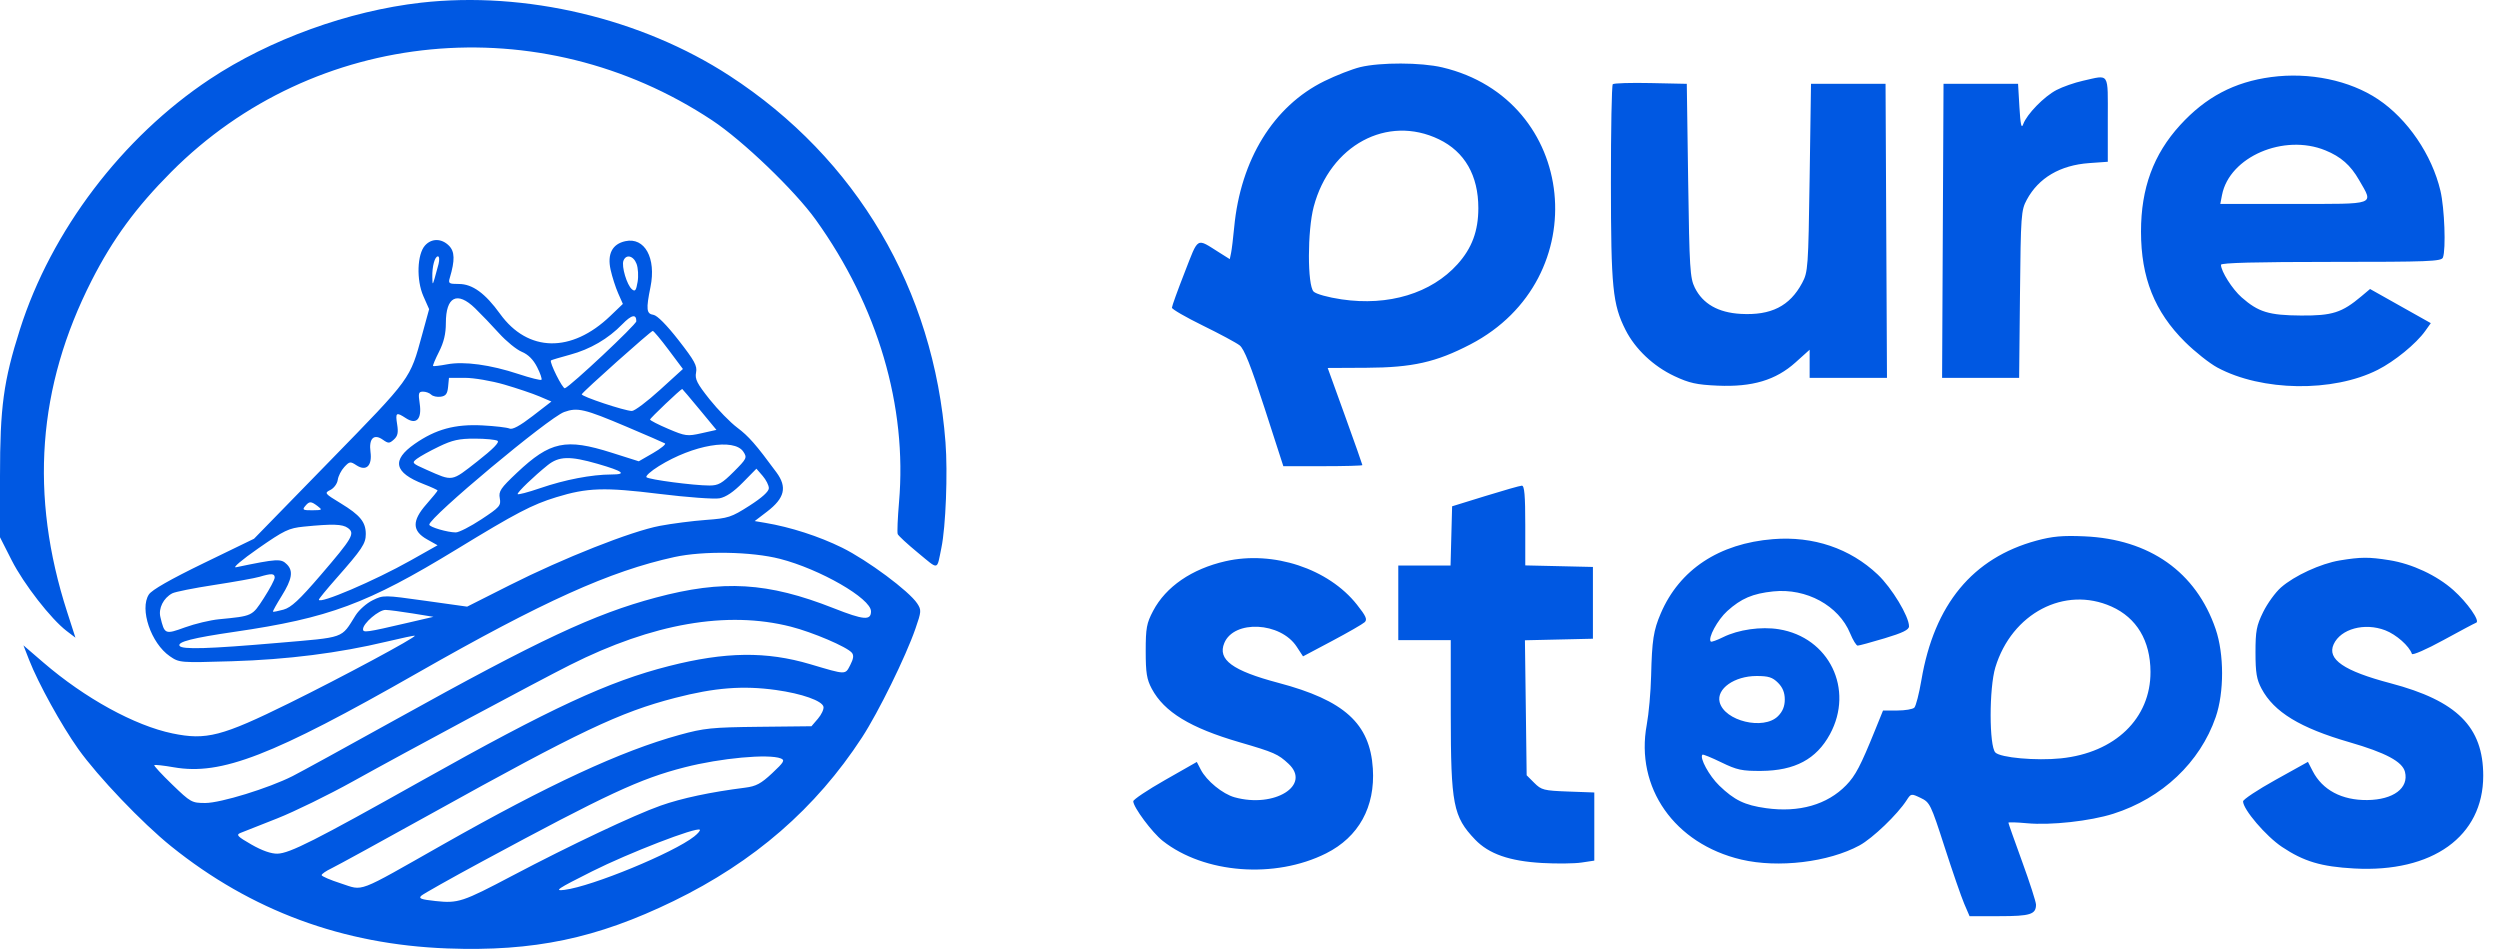 <svg width="137" height="52" viewBox="0 0 137 52" fill="none" xmlns="http://www.w3.org/2000/svg">
<g clip-path="url(#clip0_343_379)">
<path fill-rule="evenodd" clip-rule="evenodd" d="M23.071 0.147C19.102 0.597 14.775 2.164 11.498 4.339C6.694 7.527 2.807 12.651 1.09 18.058C0.192 20.887 0 22.303 0 26.095V29.441L0.643 30.709C1.301 32.004 2.796 33.926 3.656 34.581L4.134 34.945L3.68 33.537C1.616 27.139 2.054 21.204 5.02 15.377C6.18 13.099 7.449 11.367 9.38 9.427C17.236 1.534 29.593 0.351 39.02 6.59C40.708 7.707 43.551 10.436 44.706 12.046C48.106 16.787 49.72 22.261 49.267 27.514C49.192 28.387 49.159 29.176 49.194 29.267C49.228 29.357 49.728 29.819 50.305 30.293C51.471 31.253 51.328 31.284 51.589 30.017C51.827 28.867 51.942 25.916 51.813 24.238C51.174 15.858 46.948 8.685 39.979 4.151C35.147 1.008 28.783 -0.499 23.071 0.147ZM74.541 3.678C74.101 3.785 73.216 4.13 72.574 4.446C69.791 5.814 67.981 8.75 67.633 12.461C67.578 13.043 67.502 13.673 67.463 13.86L67.392 14.201L66.828 13.846C65.532 13.033 65.697 12.939 64.918 14.931C64.534 15.911 64.221 16.78 64.221 16.862C64.221 16.944 64.98 17.382 65.907 17.837C66.834 18.291 67.746 18.781 67.932 18.925C68.18 19.117 68.545 20.037 69.299 22.367L70.327 25.547H72.493C73.685 25.547 74.659 25.52 74.659 25.488C74.659 25.456 74.232 24.245 73.709 22.797L72.758 20.165L74.881 20.154C77.403 20.142 78.697 19.85 80.58 18.871C87.474 15.284 86.472 5.446 79.034 3.692C77.87 3.418 75.645 3.411 74.541 3.678ZM124.457 4.223C122.437 4.493 120.872 5.321 119.469 6.858C118.008 8.46 117.327 10.315 117.327 12.688C117.327 15.218 118.071 17.084 119.74 18.739C120.285 19.28 121.083 19.911 121.512 20.142C123.949 21.452 127.847 21.508 130.296 20.269C131.228 19.798 132.406 18.835 132.902 18.138L133.208 17.708L131.544 16.773L129.879 15.837L129.405 16.236C128.337 17.135 127.811 17.303 126.097 17.291C124.334 17.279 123.762 17.104 122.841 16.295C122.332 15.849 121.709 14.865 121.709 14.509C121.709 14.403 123.668 14.352 127.745 14.352C133.108 14.352 133.79 14.325 133.872 14.113C134.044 13.664 133.96 11.405 133.736 10.455C133.271 8.482 131.932 6.518 130.317 5.44C128.761 4.4 126.555 3.943 124.457 4.223ZM114.145 4.426C113.687 4.528 113.036 4.755 112.698 4.932C112.014 5.288 111.069 6.259 110.87 6.809C110.775 7.073 110.721 6.832 110.665 5.88L110.59 4.594H108.547H106.505L106.466 12.65L106.427 20.706H108.538H110.649L110.695 16.129C110.739 11.78 110.757 11.523 111.067 10.948C111.713 9.748 112.896 9.052 114.485 8.938L115.507 8.865V6.54C115.507 3.908 115.628 4.096 114.145 4.426ZM88.38 4.615C88.322 4.673 88.276 7.108 88.278 10.028C88.281 15.764 88.373 16.684 89.082 18.085C89.613 19.131 90.606 20.07 91.755 20.61C92.573 20.995 92.971 21.083 94.128 21.134C96.027 21.217 97.311 20.834 98.394 19.861L99.168 19.165V19.935V20.706H101.287H103.406L103.367 12.65L103.328 4.594H101.286H99.243L99.168 9.738C99.095 14.677 99.079 14.906 98.758 15.505C98.078 16.778 97.052 17.295 95.393 17.201C94.157 17.131 93.315 16.651 92.875 15.765C92.613 15.237 92.58 14.702 92.511 9.889L92.436 4.594L90.46 4.552C89.374 4.529 88.438 4.557 88.38 4.615ZM78.855 7.635C80.268 8.317 81.013 9.618 81.013 11.402C81.013 12.654 80.664 13.598 79.874 14.476C78.437 16.074 76.093 16.786 73.518 16.405C72.776 16.296 72.12 16.113 71.986 15.979C71.641 15.634 71.644 12.64 71.991 11.33C72.884 7.958 76.023 6.268 78.855 7.635ZM127.429 8.239C128.282 8.587 128.812 9.053 129.277 9.865C130.075 11.255 130.294 11.175 125.7 11.175H121.672L121.767 10.683C122.175 8.594 125.151 7.31 127.429 8.239ZM23.293 13.45C22.857 13.931 22.811 15.347 23.201 16.23L23.516 16.942L23.135 18.332C22.457 20.808 22.567 20.658 18.08 25.259L13.921 29.523L11.163 30.861C9.342 31.745 8.322 32.327 8.159 32.576C7.637 33.373 8.274 35.251 9.306 35.961C9.829 36.32 9.857 36.322 12.708 36.236C15.745 36.145 18.578 35.786 21.18 35.163C22.012 34.964 22.71 34.817 22.73 34.838C22.813 34.921 18.733 37.112 15.85 38.533C12.158 40.353 11.305 40.574 9.454 40.192C7.381 39.763 4.654 38.265 2.376 36.305L1.284 35.365L1.597 36.167C2.099 37.451 3.365 39.745 4.289 41.045C5.362 42.554 7.795 45.103 9.38 46.378C13.763 49.904 18.785 51.762 24.509 51.974C29.254 52.151 32.694 51.43 36.914 49.377C41.328 47.229 44.703 44.299 47.235 40.416C48.136 39.034 49.631 35.993 50.165 34.454C50.493 33.509 50.499 33.43 50.264 33.071C49.819 32.392 47.539 30.699 46.143 30.011C44.878 29.388 43.322 28.886 41.934 28.652L41.356 28.555L42.028 28.042C43.003 27.297 43.148 26.699 42.549 25.886C41.42 24.352 41.028 23.905 40.404 23.437C40.021 23.15 39.337 22.45 38.883 21.88C38.197 21.018 38.073 20.773 38.144 20.415C38.217 20.05 38.069 19.778 37.185 18.643C36.532 17.805 36.014 17.284 35.808 17.253C35.423 17.197 35.397 16.954 35.647 15.723C35.968 14.142 35.33 12.984 34.267 13.217C33.55 13.374 33.27 13.92 33.461 14.782C33.547 15.17 33.733 15.749 33.875 16.071L34.133 16.655L33.443 17.316C31.315 19.356 28.928 19.31 27.405 17.201C26.588 16.07 25.889 15.562 25.147 15.562C24.597 15.562 24.557 15.534 24.65 15.222C24.936 14.258 24.923 13.784 24.602 13.462C24.197 13.057 23.653 13.052 23.293 13.45ZM24.033 14.465C23.976 14.694 23.878 15.052 23.816 15.259C23.706 15.627 23.702 15.625 23.691 15.184C23.677 14.597 23.826 14.049 23.999 14.049C24.074 14.049 24.09 14.236 24.033 14.465ZM34.883 14.459C34.969 14.684 34.995 15.129 34.941 15.448C34.86 15.924 34.804 15.997 34.631 15.853C34.355 15.624 34.048 14.593 34.165 14.287C34.309 13.913 34.712 14.009 34.883 14.459ZM26.034 16.892C26.36 17.208 26.95 17.824 27.346 18.262C27.742 18.7 28.302 19.157 28.591 19.278C28.945 19.425 29.221 19.701 29.433 20.116C29.607 20.457 29.714 20.77 29.672 20.812C29.63 20.854 29.064 20.712 28.413 20.497C26.872 19.987 25.436 19.791 24.508 19.964C24.106 20.04 23.757 20.081 23.732 20.056C23.707 20.031 23.854 19.679 24.06 19.273C24.322 18.756 24.433 18.289 24.433 17.704C24.433 16.254 25.051 15.94 26.034 16.892ZM34.871 17.604C34.871 17.785 31.269 21.163 30.956 21.277C30.832 21.321 30.089 19.831 30.194 19.75C30.229 19.724 30.7 19.583 31.241 19.437C32.341 19.141 33.331 18.564 34.101 17.77C34.608 17.247 34.871 17.191 34.871 17.604ZM36.643 19.177L37.424 20.221L36.16 21.371C35.465 22.004 34.776 22.521 34.628 22.521C34.242 22.521 31.834 21.719 31.881 21.606C31.943 21.459 35.668 18.134 35.771 18.134C35.821 18.134 36.214 18.603 36.643 19.177ZM27.631 21.073C28.326 21.275 29.193 21.567 29.556 21.722L30.217 22.004L29.189 22.798C28.495 23.333 28.083 23.557 27.923 23.485C27.792 23.425 27.125 23.348 26.441 23.312C24.935 23.233 23.878 23.521 22.724 24.326C21.444 25.219 21.594 25.899 23.21 26.526C23.633 26.69 23.979 26.849 23.979 26.881C23.979 26.912 23.703 27.251 23.366 27.634C22.566 28.543 22.579 29.098 23.412 29.563L23.979 29.881L22.504 30.712C20.527 31.825 17.474 33.13 17.474 32.861C17.474 32.816 17.903 32.292 18.428 31.697C19.843 30.094 20.045 29.79 20.045 29.267C20.045 28.608 19.736 28.229 18.671 27.581C17.784 27.042 17.765 27.018 18.105 26.849C18.299 26.752 18.48 26.506 18.508 26.3C18.536 26.094 18.697 25.776 18.867 25.593C19.154 25.284 19.199 25.277 19.535 25.498C20.068 25.847 20.405 25.525 20.303 24.765C20.205 24.032 20.487 23.751 20.976 24.094C21.284 24.309 21.338 24.308 21.586 24.085C21.796 23.895 21.836 23.707 21.764 23.256C21.66 22.603 21.711 22.567 22.245 22.917C22.82 23.294 23.127 22.966 22.999 22.114C22.914 21.544 22.937 21.462 23.183 21.462C23.338 21.462 23.538 21.536 23.629 21.626C23.719 21.717 23.954 21.768 24.151 21.74C24.43 21.7 24.519 21.582 24.556 21.198L24.603 20.706H25.484C25.969 20.706 26.934 20.871 27.631 21.073ZM38.332 22.434L39.261 23.558L38.439 23.742C37.663 23.916 37.559 23.902 36.622 23.503C36.075 23.271 35.626 23.04 35.623 22.99C35.62 22.922 37.289 21.335 37.385 21.315C37.395 21.313 37.821 21.817 38.332 22.434ZM34.342 23.387C35.423 23.846 36.367 24.255 36.439 24.298C36.511 24.341 36.218 24.579 35.788 24.828L35.005 25.279L33.518 24.808C30.997 24.009 30.153 24.187 28.328 25.907C27.428 26.756 27.317 26.922 27.388 27.305C27.463 27.707 27.385 27.796 26.38 28.459C25.782 28.854 25.15 29.177 24.976 29.177C24.524 29.176 23.525 28.882 23.525 28.75C23.525 28.349 30.071 22.883 30.915 22.579C31.646 22.315 32.019 22.403 34.342 23.387ZM27.265 24.156C27.388 24.234 27.015 24.613 26.147 25.292C24.72 26.408 24.835 26.39 23.374 25.743C22.575 25.39 22.554 25.366 22.844 25.142C23.011 25.014 23.555 24.712 24.054 24.472C24.792 24.116 25.161 24.035 26.021 24.037C26.604 24.038 27.163 24.092 27.265 24.156ZM40.736 24.755C40.951 25.08 40.925 25.134 40.208 25.852C39.565 26.494 39.367 26.606 38.874 26.606C38.023 26.606 35.572 26.284 35.428 26.153C35.36 26.091 35.666 25.816 36.109 25.541C37.991 24.375 40.233 23.994 40.736 24.755ZM32.753 25.419C34.155 25.824 34.382 26 33.502 26.002C32.428 26.004 30.96 26.285 29.614 26.747C28.928 26.982 28.366 27.129 28.366 27.073C28.366 26.956 29.255 26.102 30.004 25.498C30.629 24.995 31.223 24.978 32.753 25.419ZM42.133 26.752C42.133 26.933 41.759 27.272 41.068 27.714C40.074 28.349 39.913 28.402 38.685 28.492C37.961 28.545 36.823 28.691 36.157 28.817C34.592 29.114 30.879 30.581 27.928 32.069L25.599 33.244L23.308 32.923C21.035 32.605 21.012 32.605 20.419 32.895C20.091 33.055 19.673 33.425 19.489 33.716C18.673 35.015 18.971 34.909 15.204 35.233C11.432 35.558 9.97 35.602 9.841 35.393C9.707 35.176 10.56 34.958 12.859 34.623C18.03 33.868 20.129 33.088 25.023 30.102C28.292 28.106 29.158 27.654 30.484 27.247C32.184 26.724 33.121 26.694 36.139 27.066C37.66 27.253 39.14 27.361 39.428 27.308C39.781 27.241 40.198 26.96 40.703 26.446L41.452 25.684L41.793 26.078C41.98 26.294 42.133 26.598 42.133 26.752ZM81.392 27.184L79.576 27.745L79.533 29.369L79.49 30.993H78.058H76.626V33.036V35.078H78.063H79.501L79.502 39.125C79.505 44.094 79.632 44.749 80.836 46.009C81.588 46.795 82.719 47.19 84.507 47.292C85.306 47.337 86.276 47.326 86.663 47.268L87.368 47.162V45.295V43.428L85.933 43.376C84.602 43.327 84.469 43.293 84.08 42.904L83.661 42.485L83.614 38.786L83.566 35.087L85.429 35.045L87.292 35.002V33.036V31.069L85.439 31.026L83.585 30.984V28.795C83.585 27.14 83.539 26.608 83.396 26.614C83.292 26.618 82.39 26.875 81.392 27.184ZM17.407 27.736C17.681 27.944 17.663 27.958 17.115 27.963C16.611 27.967 16.555 27.936 16.717 27.741C16.951 27.458 17.039 27.458 17.407 27.736ZM19.064 28.934C19.468 29.229 19.324 29.477 17.569 31.52C16.402 32.879 15.958 33.291 15.535 33.408C15.238 33.49 14.978 33.541 14.958 33.52C14.938 33.5 15.154 33.111 15.438 32.655C16.007 31.74 16.082 31.287 15.723 30.928C15.398 30.603 15.21 30.614 12.935 31.086C12.721 31.13 13.247 30.683 14.145 30.057C15.576 29.061 15.824 28.942 16.641 28.86C18.23 28.702 18.77 28.718 19.064 28.934ZM111.602 29.625C108.1 30.575 105.996 33.124 105.293 37.266C105.167 38.012 104.992 38.693 104.905 38.779C104.818 38.865 104.396 38.936 103.968 38.936H103.19L102.761 39.995C101.96 41.973 101.682 42.503 101.173 43.028C100.133 44.099 98.589 44.541 96.776 44.287C95.609 44.124 95.047 43.853 94.215 43.05C93.662 42.516 93.123 41.526 93.293 41.356C93.324 41.325 93.79 41.515 94.329 41.778C95.189 42.196 95.46 42.254 96.52 42.246C98.361 42.231 99.535 41.604 100.279 40.239C101.621 37.772 100.238 34.927 97.481 34.483C96.505 34.325 95.268 34.501 94.428 34.916C94.09 35.084 93.786 35.193 93.752 35.159C93.574 34.981 94.12 33.967 94.654 33.485C95.417 32.796 96.046 32.527 97.175 32.409C98.989 32.22 100.762 33.187 101.388 34.708C101.54 35.077 101.726 35.38 101.801 35.38C101.876 35.38 102.54 35.2 103.276 34.979C104.271 34.68 104.614 34.512 104.614 34.322C104.614 33.774 103.671 32.214 102.898 31.483C101.383 30.05 99.369 29.369 97.166 29.545C94.204 29.781 92.038 31.213 91.009 33.616C90.611 34.545 90.528 35.082 90.481 37.045C90.46 37.918 90.353 39.12 90.242 39.716C89.603 43.162 91.762 46.241 95.422 47.104C97.443 47.581 100.209 47.249 101.902 46.328C102.621 45.937 103.982 44.632 104.483 43.853C104.722 43.481 104.734 43.479 105.252 43.726C105.757 43.967 105.808 44.071 106.562 46.409C106.994 47.748 107.478 49.149 107.639 49.525L107.932 50.206H109.571C111.26 50.206 111.573 50.107 111.573 49.574C111.573 49.426 111.233 48.369 110.817 47.227C110.401 46.084 110.06 45.12 110.06 45.084C110.06 45.049 110.52 45.062 111.082 45.114C112.379 45.235 114.541 44.997 115.809 44.594C118.484 43.744 120.563 41.781 121.421 39.297C121.888 37.944 121.886 35.842 121.417 34.473C120.346 31.345 117.799 29.546 114.221 29.391C113.031 29.339 112.472 29.39 111.602 29.625ZM42.738 30.624C44.938 31.188 47.731 32.798 47.731 33.502C47.731 34.014 47.334 33.981 45.687 33.331C42.065 31.904 39.634 31.759 35.93 32.75C32.551 33.655 29.584 35.046 21.709 39.418C19.005 40.919 16.449 42.321 16.029 42.533C14.725 43.192 12.089 44.004 11.254 44.004C10.511 44.004 10.45 43.97 9.44 42.995C8.866 42.441 8.422 41.961 8.454 41.929C8.486 41.897 8.97 41.95 9.529 42.048C12.126 42.5 14.913 41.42 22.89 36.87C29.752 32.956 33.431 31.297 36.957 30.526C38.536 30.18 41.182 30.225 42.738 30.624ZM67.156 30.755C65.312 31.175 63.888 32.152 63.191 33.476C62.833 34.154 62.785 34.417 62.785 35.683C62.785 36.872 62.842 37.227 63.115 37.74C63.799 39.019 65.225 39.888 67.934 40.677C69.825 41.228 70.039 41.322 70.613 41.857C71.874 43.033 69.838 44.297 67.658 43.692C67.001 43.51 66.12 42.79 65.803 42.176L65.585 41.755L63.844 42.746C62.886 43.291 62.103 43.815 62.103 43.91C62.103 44.233 63.139 45.624 63.719 46.081C66 47.876 69.866 48.171 72.67 46.765C74.458 45.869 75.367 44.219 75.232 42.115C75.074 39.65 73.67 38.377 70.054 37.42C67.534 36.752 66.714 36.149 67.091 35.239C67.623 33.955 70.17 34.082 71.057 35.436L71.406 35.969L72.995 35.126C73.869 34.662 74.673 34.2 74.781 34.099C74.942 33.951 74.862 33.768 74.36 33.134C72.801 31.161 69.768 30.16 67.156 30.755ZM128.215 30.712C127.179 30.883 125.729 31.55 124.999 32.192C124.694 32.459 124.255 33.065 124.022 33.538C123.655 34.286 123.601 34.574 123.601 35.759C123.602 36.867 123.664 37.235 123.933 37.74C124.616 39.021 126.047 39.892 128.751 40.674C130.733 41.247 131.651 41.737 131.792 42.297C132.015 43.186 131.159 43.827 129.727 43.843C128.335 43.859 127.268 43.293 126.734 42.253L126.475 41.75L124.697 42.738C123.72 43.281 122.92 43.811 122.92 43.916C122.92 44.355 124.176 45.825 125.052 46.41C126.25 47.21 127.197 47.493 129.007 47.593C133.299 47.831 136.081 45.832 136.081 42.512C136.081 39.834 134.648 38.404 130.998 37.441C128.443 36.768 127.51 36.128 127.884 35.307C128.269 34.461 129.574 34.106 130.708 34.539C131.314 34.771 132.029 35.403 132.173 35.833C132.202 35.921 132.975 35.584 133.889 35.083C134.804 34.582 135.616 34.15 135.695 34.124C135.928 34.044 135.209 33.017 134.445 32.338C133.536 31.529 132.184 30.897 130.938 30.698C129.809 30.518 129.373 30.521 128.215 30.712ZM15.053 31.651C15.053 31.762 14.784 32.269 14.457 32.777C13.812 33.774 13.852 33.755 11.994 33.936C11.518 33.983 10.683 34.182 10.137 34.38C9.042 34.778 9.017 34.767 8.789 33.814C8.674 33.337 8.956 32.773 9.437 32.516C9.593 32.432 10.631 32.225 11.744 32.055C12.857 31.884 13.971 31.684 14.221 31.609C14.877 31.413 15.053 31.421 15.053 31.651ZM115.71 33.239C117.091 33.857 117.841 35.112 117.847 36.818C117.857 39.37 115.905 41.254 112.935 41.558C111.579 41.697 109.633 41.523 109.347 41.238C109.002 40.892 109 37.705 109.345 36.572C110.247 33.607 113.142 32.091 115.71 33.239ZM22.617 33.617L23.752 33.802L22.315 34.136C20.076 34.658 19.894 34.684 19.894 34.48C19.894 34.158 20.765 33.413 21.131 33.423C21.324 33.428 21.993 33.516 22.617 33.617ZM43.333 34.34C44.531 34.645 46.415 35.449 46.681 35.77C46.797 35.91 46.772 36.098 46.594 36.444C46.313 36.987 46.39 36.989 44.402 36.399C41.995 35.685 39.75 35.714 36.663 36.499C33.333 37.346 30.218 38.79 23.071 42.802C17.264 46.061 15.874 46.764 15.204 46.781C14.861 46.79 14.36 46.614 13.777 46.28C13.017 45.844 12.924 45.747 13.172 45.647C13.333 45.583 14.239 45.224 15.186 44.851C16.134 44.477 18.006 43.561 19.347 42.816C22.3 41.173 29.471 37.329 31.241 36.439C35.776 34.159 39.844 33.453 43.333 34.34ZM97.435 37.416C97.691 37.672 97.806 37.956 97.806 38.331C97.806 38.706 97.691 38.989 97.435 39.245C96.649 40.031 94.496 39.513 94.236 38.476C94.053 37.746 95.045 37.046 96.262 37.045C96.912 37.045 97.134 37.115 97.435 37.416ZM42.523 37.812C43.946 38.01 45.064 38.406 45.127 38.733C45.153 38.867 45.015 39.161 44.821 39.387L44.468 39.798L41.598 39.829C38.999 39.858 38.589 39.9 37.234 40.273C34.036 41.154 30.069 42.993 24.255 46.289C19.456 49.01 19.952 48.821 18.681 48.411C18.1 48.224 17.625 48.02 17.625 47.957C17.625 47.894 17.867 47.727 18.163 47.586C18.458 47.444 20.926 46.093 23.647 44.583C31.763 40.075 33.966 39.029 37.001 38.243C39.166 37.682 40.715 37.561 42.523 37.812ZM42.788 41.562C43.027 41.656 42.962 41.767 42.316 42.371C41.703 42.945 41.433 43.089 40.829 43.165C38.949 43.402 37.355 43.741 36.203 44.148C34.762 44.656 31.251 46.316 28.073 47.991C25.339 49.433 25.108 49.509 23.871 49.377C23.069 49.291 22.922 49.235 23.09 49.083C23.205 48.98 24.694 48.142 26.399 47.221C33.29 43.503 35.064 42.677 37.519 42.048C39.492 41.542 42.122 41.3 42.788 41.562ZM38.046 45.836C36.917 46.732 32.443 48.575 30.938 48.764C30.339 48.839 30.521 48.717 32.451 47.748C34.455 46.742 38.172 45.306 38.349 45.469C38.389 45.507 38.253 45.672 38.046 45.836Z" fill="#0058E2"/>
</g>
<defs>
<clipPath id="clip0_343_379">
<rect width="136.081" height="52" fill="white"/>
</clipPath>
</defs>
</svg>
